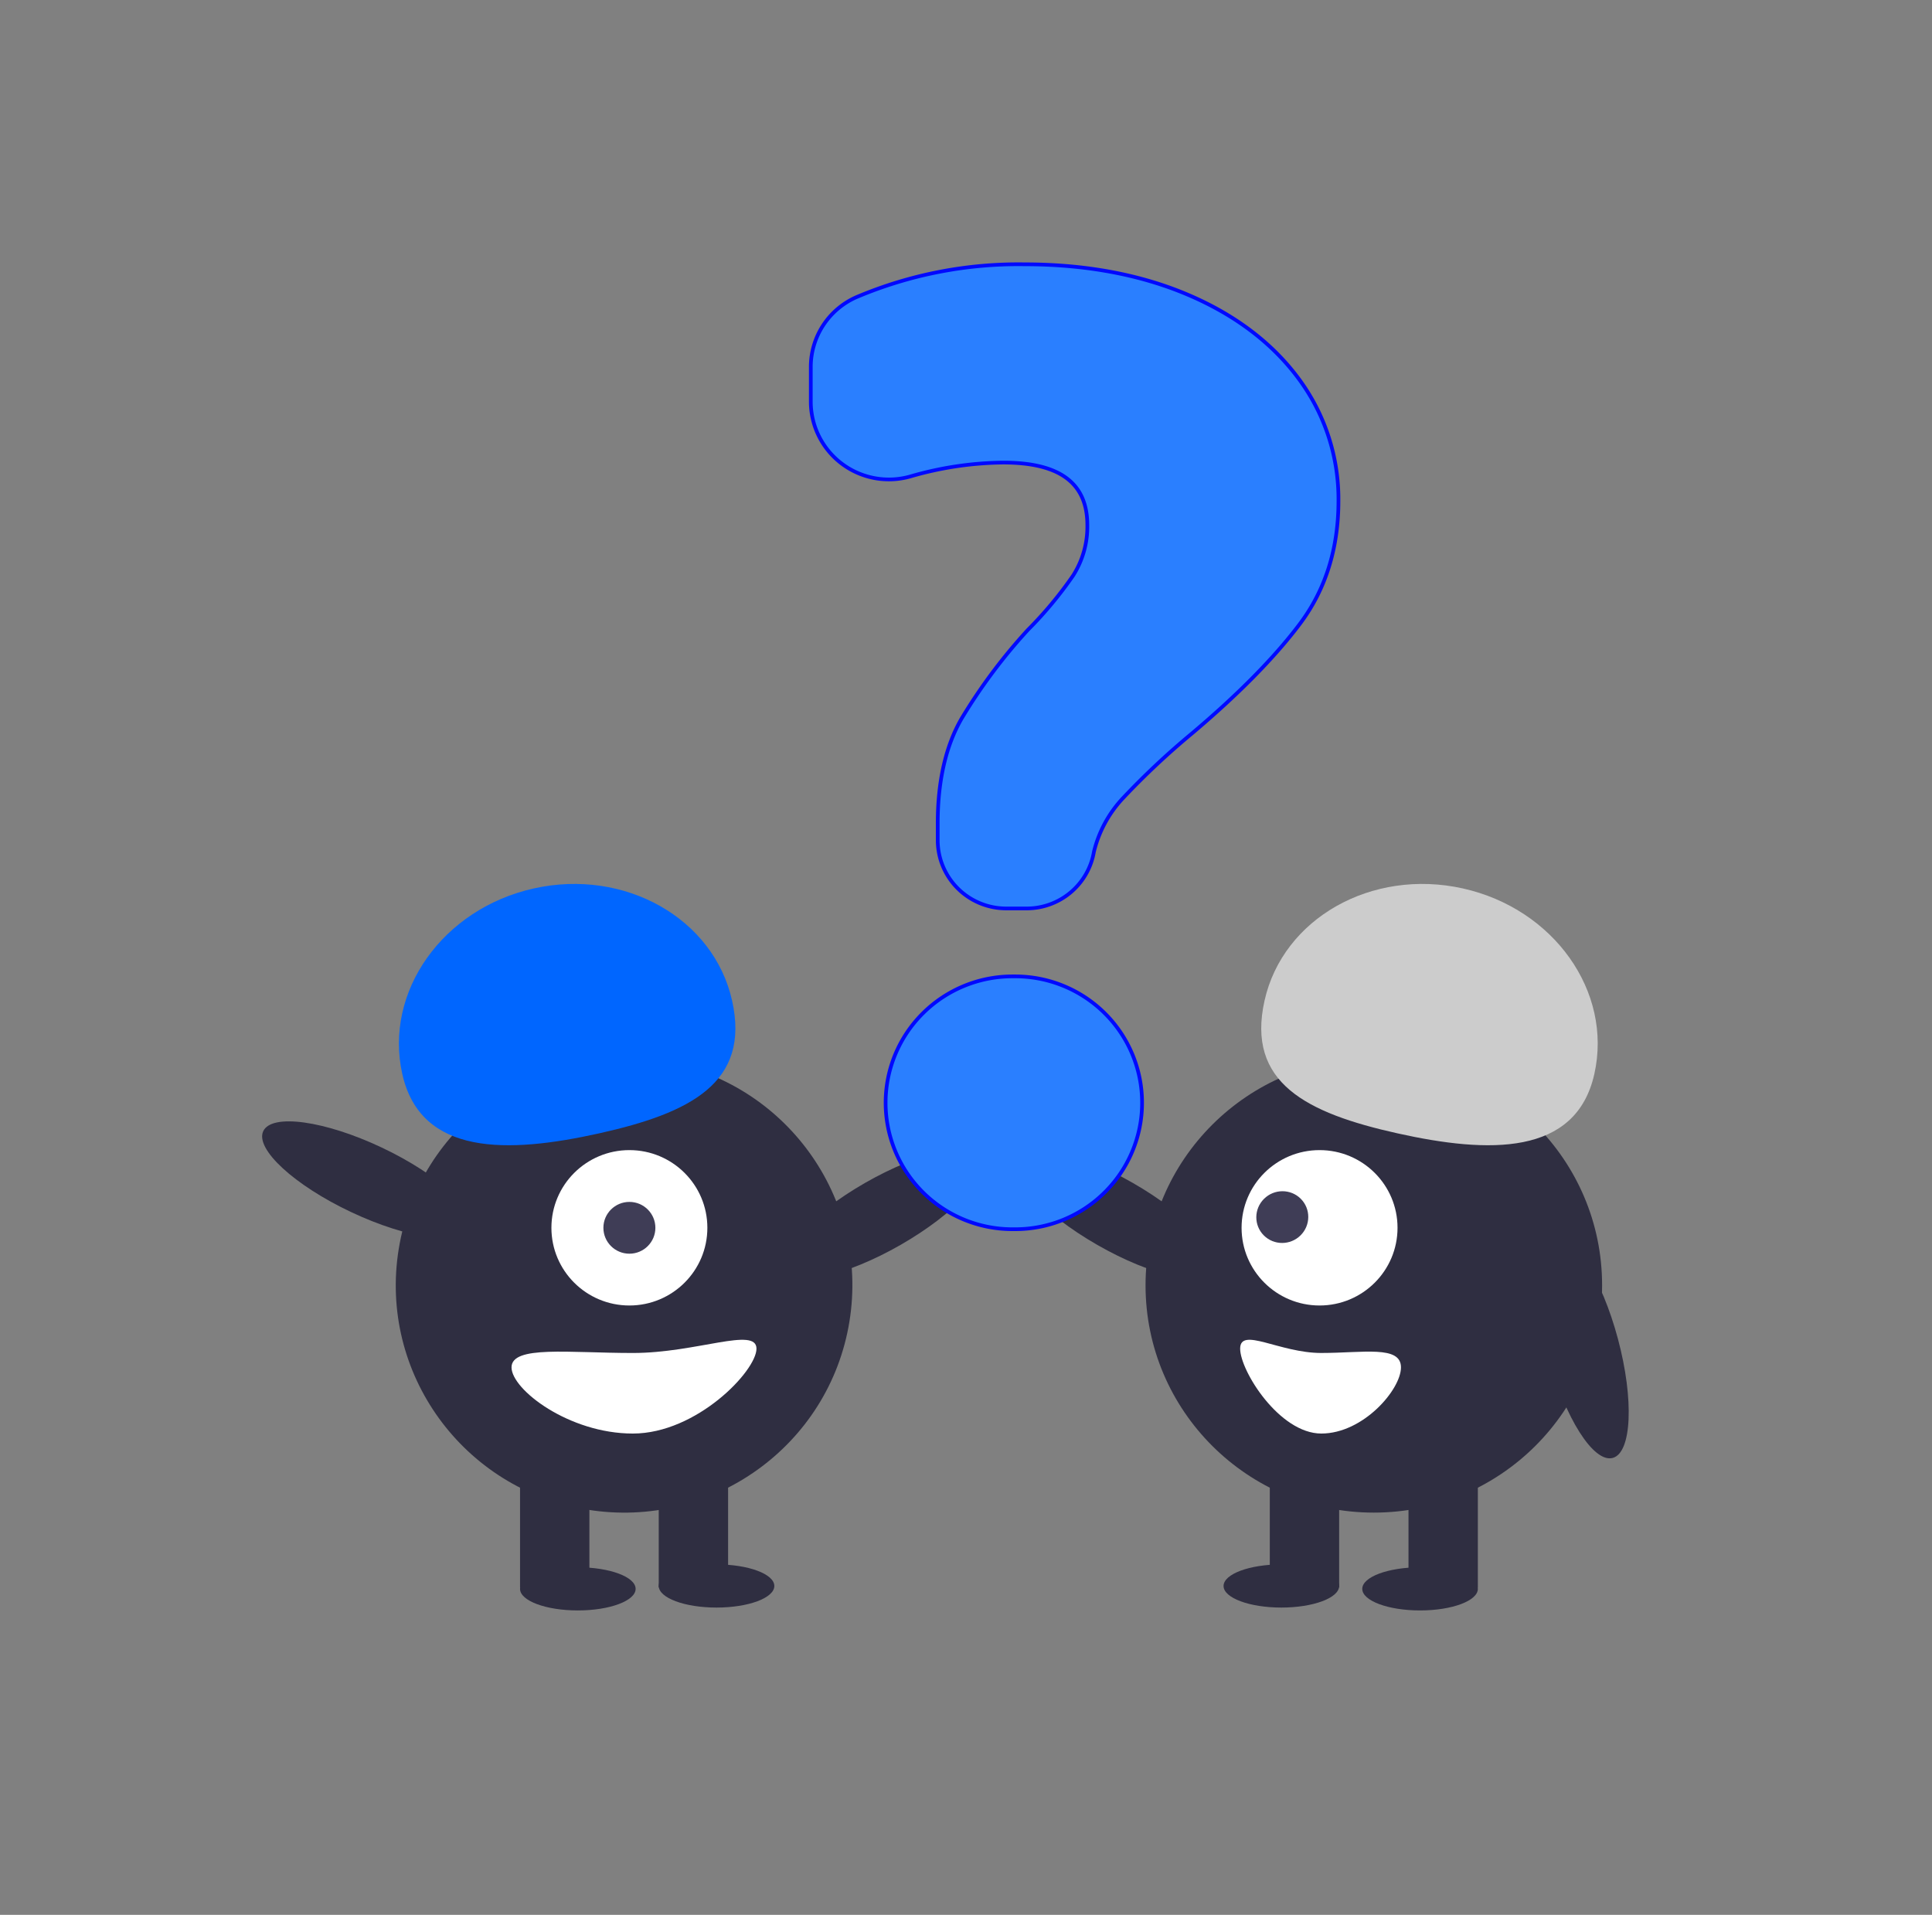 <?xml version="1.0" encoding="UTF-8" standalone="no"?>
<svg
   height="255.407"
   width="257.696"
   version="1.1"
   id="svg4071"
   sodipodi:docname="JWS-aruba-FAQs-Web-Design.svg"
   inkscape:version="1.1.1 (3bf5ae0d25, 2021-09-20)"
   xmlns:inkscape="http://www.inkscape.org/namespaces/inkscape"
   xmlns:sodipodi="http://sodipodi.sourceforge.net/DTD/sodipodi-0.dtd"
   xmlns="http://www.w3.org/2000/svg"
   xmlns:svg="http://www.w3.org/2000/svg"
   xmlns:rdf="http://www.w3.org/1999/02/22-rdf-syntax-ns#"
   xmlns:cc="http://creativecommons.org/ns#"
   xmlns:dc="http://purl.org/dc/elements/1.1/">
  <rect width="100%" height="100%" fill="#808080" stroke="none"/>
  <defs
     id="defs4075" />
  <sodipodi:namedview
     pagecolor="#ffffff"
     bordercolor="#666666"
     borderopacity="1"
     objecttolerance="10"
     gridtolerance="10"
     guidetolerance="10"
     inkscape:pageopacity="0"
     inkscape:pageshadow="2"
     inkscape:window-width="1920"
     inkscape:window-height="1001"
     id="namedview4073"
     showgrid="false"
     inkscape:zoom="2"
     inkscape:cx="144.25"
     inkscape:cy="134.25"
     inkscape:window-x="-9"
     inkscape:window-y="-9"
     inkscape:window-maximized="1"
     inkscape:current-layer="svg4071"
     inkscape:pagecheckerboard="0" />
  <g
     fill="#2f2e41"
     id="g4027"
     transform="matrix(0.707,0,0,0.704,-44.329,0.403)">
    <ellipse
       ry="4.089"
       rx="10.903"
       cy="300.46"
       cx="171.714"
       id="ellipse4017" />
    <ellipse
       ry="4.089"
       rx="10.903"
       cy="299.915"
       cx="197.882"
       id="ellipse4019" />
    <ellipse
       transform="rotate(-29.963)"
       ry="6.76"
       rx="21.534"
       cy="313.254"
       cx="84.023"
       id="ellipse4021" />
    <circle
       transform="rotate(-80.783)"
       r="43.067"
       cy="217.022"
       cx="-210.907"
       id="circle4023" />
    <path
       d="m 160.811,276.746 h 13.084 v 23.442 h -13.084 z m 26.167,0 h 13.084 v 23.442 h -13.084 z"
       id="path4025" />
  </g>
  <ellipse
     fill="#ffffff"
     cy="163.768"
     cx="83.95"
     id="circle4029"
     rx="10.401"
     ry="10.363"
     style="stroke-width:0.705" />
  <ellipse
     fill="#3f3d56"
     cy="163.768"
     cx="83.95"
     id="circle4031"
     rx="3.467"
     ry="3.454"
     style="stroke-width:0.705" />
  <path
     fill="#e6e6e6"
     d="m 53.657,143.247 c -2.457,-10.965 5.398,-22.043 17.546,-24.746 12.148,-2.703 23.987,3.995 26.445,14.96 2.458,10.965 -5.593,15.009 -17.741,17.711 -12.148,2.702 -23.792,3.04 -26.249,-7.925 z"
     id="path4033"
     style="fill:#0066ff;stroke-width:0.705" />
  <ellipse
     fill="#2f2e41"
     transform="matrix(0.43,-0.903,0.904,0.427,0,0)"
     ry="15.207"
     rx="4.763"
     cy="111.798"
     cx="-121.399"
     id="ellipse4035"
     style="stroke-width:0.705" />
  <path
     fill="#ffffff"
     d="m 68.23,182.383 c 0,2.967 7.669,8.828 16.181,8.828 8.511,0 16.49,-8.355 16.49,-11.322 0,-2.967 -7.98,0.576 -16.49,0.576 -8.51,0 -16.181,-1.048 -16.181,1.919 z"
     id="path4037"
     style="stroke-width:0.705" />
  <g
     fill="#2f2e41"
     id="g4049"
     transform="matrix(0.707,0,0,0.704,-44.329,0.403)">
    <ellipse
       ry="4.089"
       rx="10.903"
       cy="300.46"
       cx="330.609"
       id="ellipse4039" />
    <ellipse
       ry="4.089"
       rx="10.903"
       cy="299.915"
       cx="304.441"
       id="ellipse4041" />
    <ellipse
       transform="rotate(-60.037)"
       ry="21.534"
       rx="6.76"
       cy="351.165"
       cx="-62.377"
       id="ellipse4043" />
    <circle
       r="43.067"
       cy="242.946"
       cx="321.886"
       id="circle4045" />
    <path
       d="m 328.428,276.746 h 13.084 v 23.442 h -13.084 z m -26.167,0 h 13.084 v 23.442 h -13.084 z"
       id="path4047" />
  </g>
  <ellipse
     fill="#ffffff"
     cy="163.768"
     cx="176.006"
     id="circle4051"
     rx="10.401"
     ry="10.363"
     style="stroke-width:0.705" />
  <ellipse
     fill="#3f3d56"
     transform="matrix(0.709,-0.705,0.708,0.706,0,0)"
     ry="3.446"
     rx="3.471"
     cy="235.751"
     cx="5.817"
     id="ellipse4053"
     style="stroke-width:0.705" />
  <path
     fill="#2a7fff"
     d="m 186.41,151.172 c -12.148,-2.702 -20.198,-6.746 -17.741,-17.711 2.457,-10.965 14.297,-17.662 26.445,-14.96 12.148,2.702 20.003,13.781 17.546,24.746 -2.457,10.965 -14.102,10.627 -26.249,7.925 z"
     id="path4055"
     style="fill:#cccccc;stroke-width:0.705" />
  <ellipse
     fill="#2f2e41"
     transform="matrix(0.967,-0.256,0.258,0.966,0,0)"
     ry="15.164"
     rx="4.776"
     cy="227.909"
     cx="157.59"
     id="ellipse4057"
     style="stroke-width:0.705" />
  <path
     fill="#ffffff"
     d="m 176.242,180.464 c -5.588,0 -10.826,-3.543 -10.826,-0.576 0,2.967 5.239,11.322 10.826,11.322 5.588,0 10.623,-5.86 10.623,-8.828 0,-2.968 -5.035,-1.919 -10.623,-1.919 z"
     id="path4059"
     style="stroke-width:0.705" />
  <path
     d="m 136.911,121.172 h -2.703 a 9.142,9.108 0 0 1 -9.132,-9.098 v -2.261 c 0,-5.599 1.065,-10.287 3.165,-13.934 a 73.574,73.3 0 0 1 8.863,-11.864 52.483,52.288 0 0 0 6.026,-7.237 12.218,12.173 0 0 0 1.903,-6.732 c 0,-5.617 -3.673,-8.347 -11.23,-8.347 a 45.598,45.428 0 0 0 -12.377,1.851 10.42,10.381 0 0 1 -13.28,-9.982 v -4.576 a 10.221,10.182 0 0 1 6.029,-9.333 55.179,54.973 0 0 1 22.479,-4.406 c 8.087,0 15.388,1.353 21.7,4.022 6.323,2.675 11.319,6.447 14.848,11.211 a 27.102,27.001 0 0 1 5.325,16.365 c 0,6.322 -1.733,11.828 -5.149,16.367 -3.379,4.492 -8.224,9.409 -14.399,14.616 a 102.611,102.228 0 0 0 -9.231,8.665 16.054,15.994 0 0 0 -3.838,7.118 9.108,9.074 0 0 1 -9,7.556 z m -1.503,42.785 h -0.356 a 16.925,16.862 0 0 1 0,-33.725 h 0.356 a 16.925,16.862 0 1 1 0,33.725 z"
     fill="#00b0ff"
     id="path4061"
     style="fill:#2a7fff;stroke:#0008ff;stroke-width:0.494;stroke-miterlimit:4;stroke-dasharray:none;stroke-opacity:1" />
  <g
     fill="#f2f2f2"
     id="g4069"
     transform="translate(-112.258,-49.142)" />
</svg>
